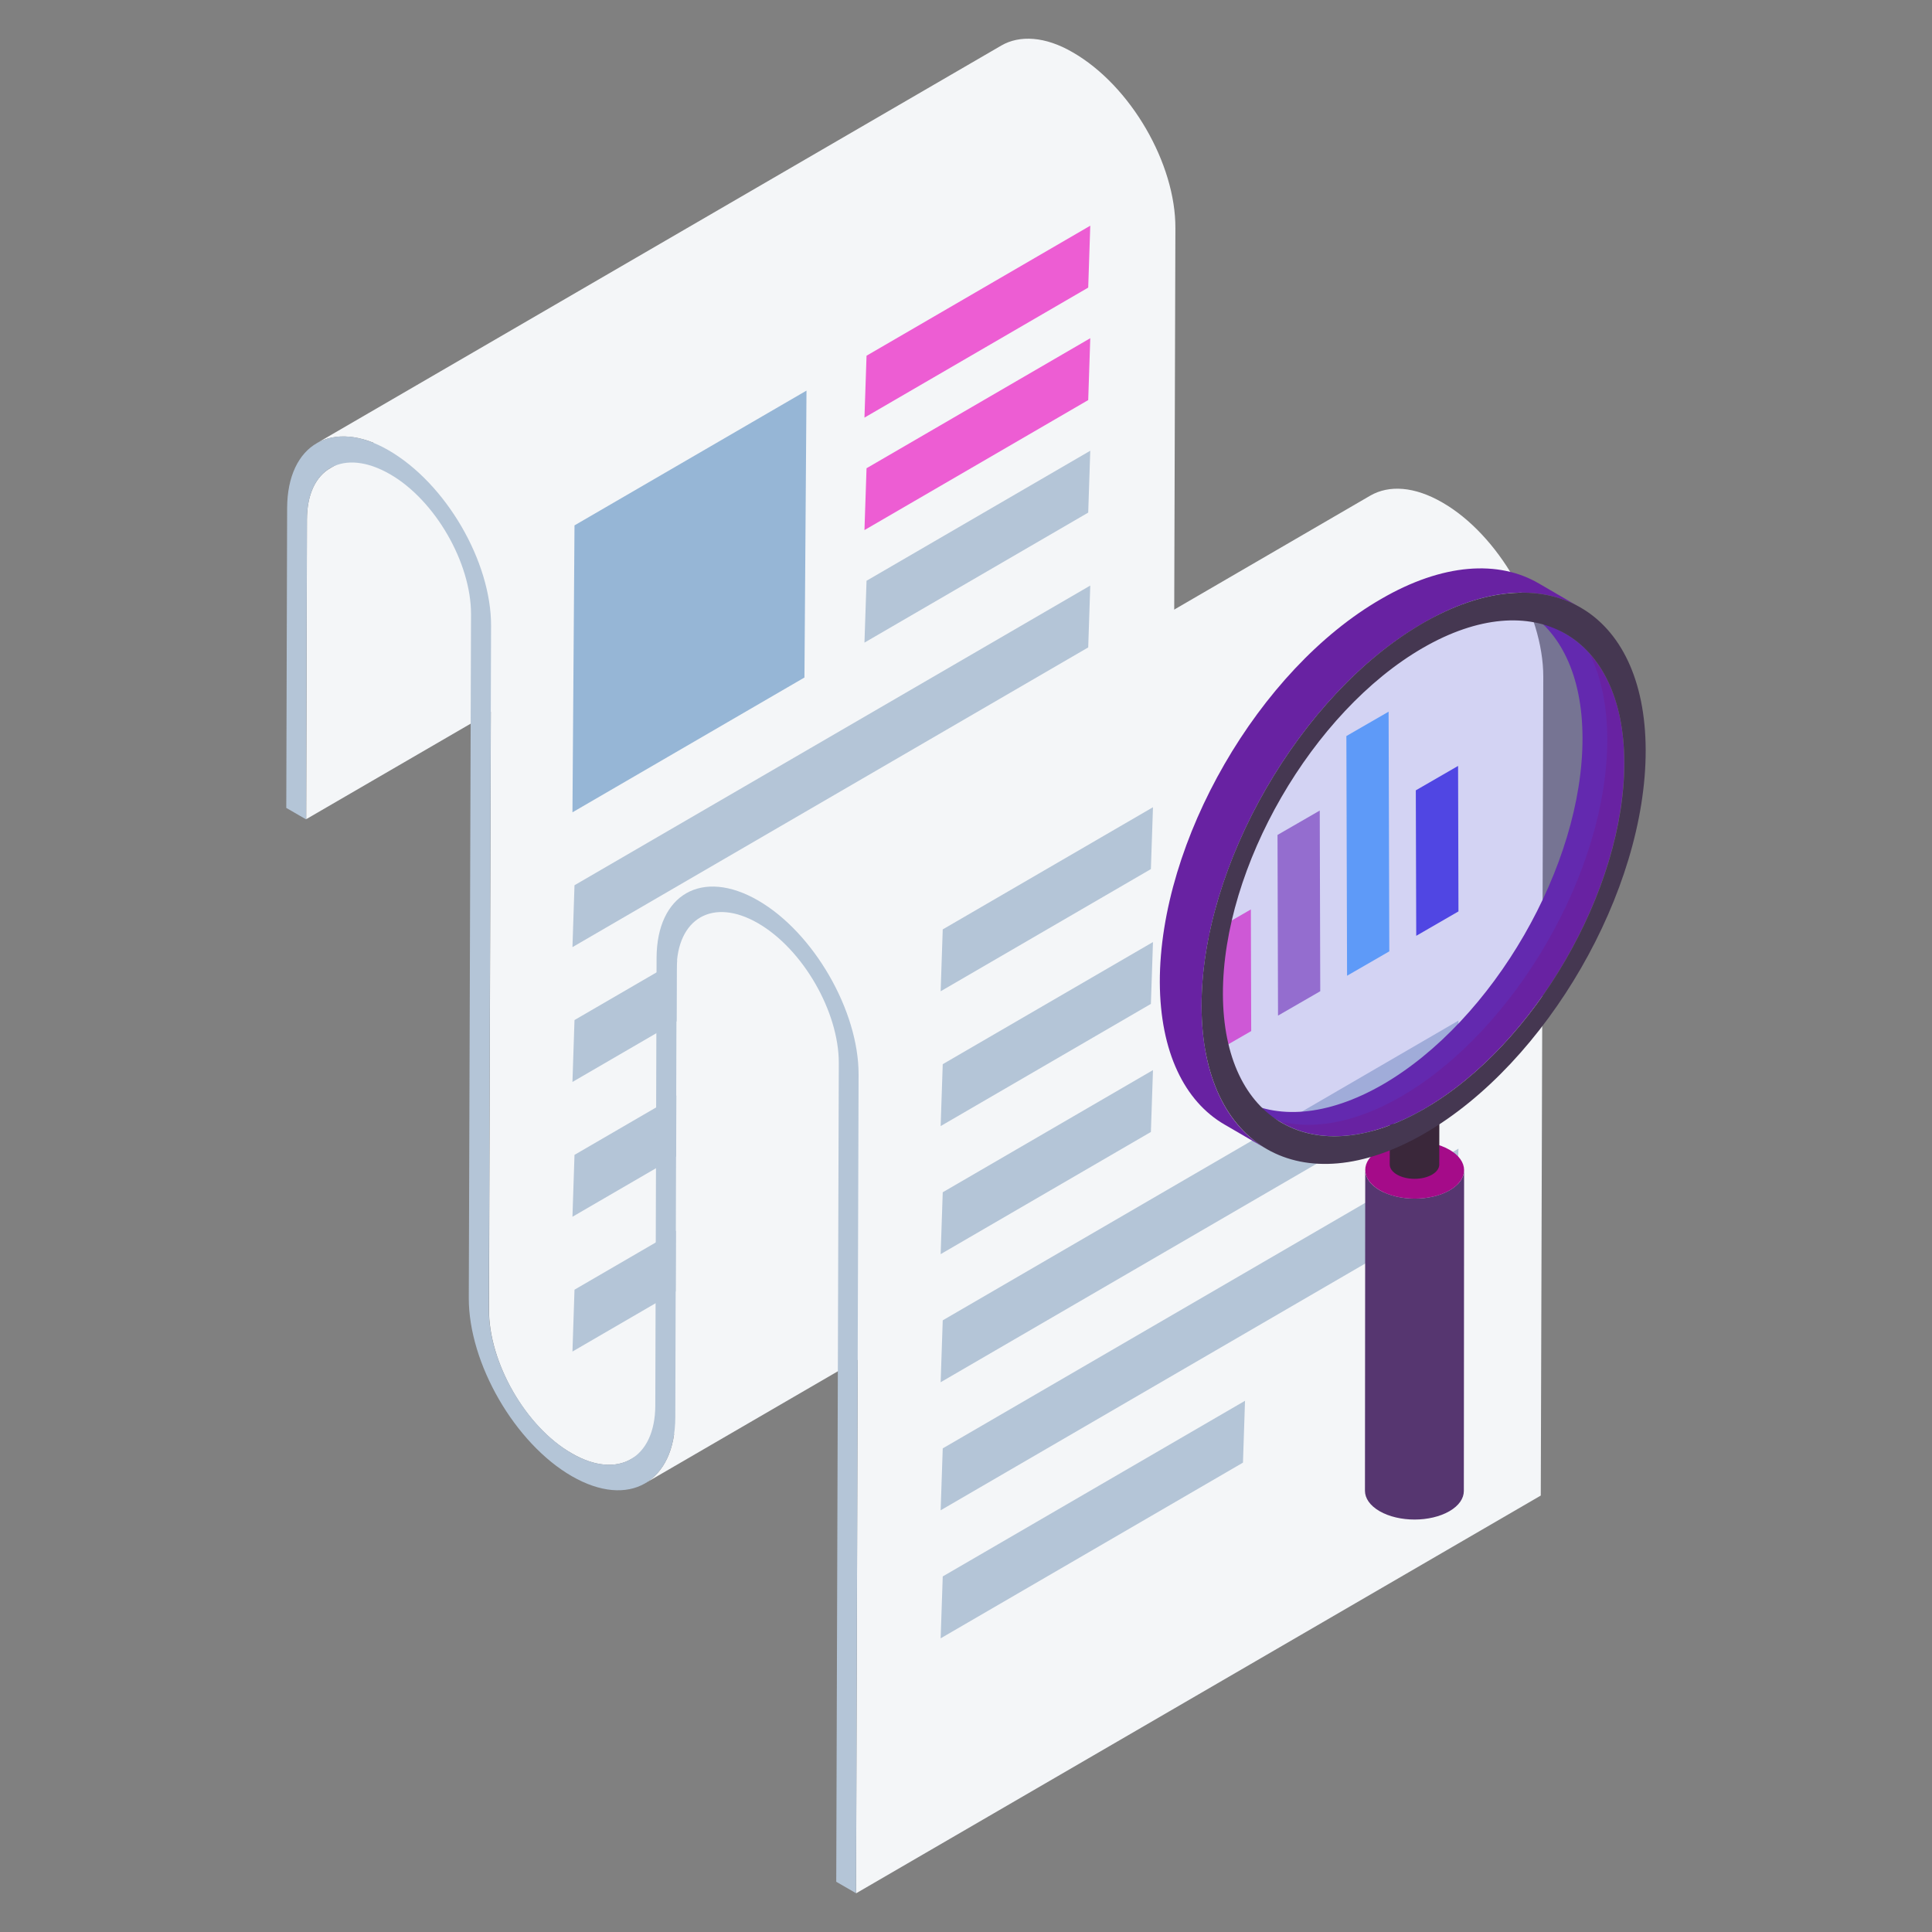 <svg xmlns="http://www.w3.org/2000/svg" enable-background="new 0 0 50 50" viewBox="0 0 50 50" id="DataMonitoring"><rect x="0" y="0" width="50" height="50" fill="#808080" stroke="none"/><path fill="#f4f6f8" d="M26.264,1.817c-0.377,0.212-0.599,0.677-0.609,1.334l-0.019,7.763l-17.711,10.286
					l0.019-7.753c0-0.657,0.232-1.121,0.609-1.334L26.264,1.817z" class="colord3dbea svgShape"></path><path fill="#f4f6f8" d="M33.921,27.534l-17.59,10.229c-0.393,0.229-0.938,0.197-1.538-0.153
					c-1.189-0.676-2.148-2.355-2.137-3.729l0.054-17.688c0-1.657-1.167-3.686-2.661-4.547
					c-0.72-0.414-1.385-0.447-1.854-0.174l17.72-10.294c0.469-0.273,1.134-0.24,1.843,0.174
					c1.505,0.862,2.672,2.89,2.661,4.558l-0.054,17.687c0,1.363,0.96,3.032,2.148,3.719
					C33.037,27.632,33.539,27.686,33.921,27.534z" class="colore3e7f0 svgShape"></path><polygon fill="#96b6d6" points="14.868 13.597 20.872 10.109 20.819 17.534 14.815 21.023" class="color96d696 svgShape"></polygon><polygon fill="#b4c5d7" points="14.868 22.91 28.216 15.154 28.163 16.755 14.815 24.512" class="colorb4bed7 svgShape"></polygon><polygon fill="#b4c5d7" points="14.868 26.399 28.216 18.643 28.163 20.244 14.815 28.001" class="colorb4bed7 svgShape"></polygon><polygon fill="#b4c5d7" points="14.868 29.888 28.216 22.131 28.163 23.733 14.815 31.49" class="colorb4bed7 svgShape"></polygon><polygon fill="#b4c5d7" points="14.868 33.377 28.216 25.62 28.163 27.222 14.815 34.978" class="colorb4bed7 svgShape"></polygon><g fill="#010001" class="color000000 svgShape"><path fill="#f4f6f8" d="M35.835,13.446c-0.377,0.222-0.609,0.686-0.609,1.353l-0.029,11.582
						c-0.01,0.841-0.3,1.431-0.783,1.711l-17.721,10.296c0.483-0.28,0.783-0.87,0.783-1.711l0.039-11.582
						c0-0.667,0.232-1.131,0.609-1.353L35.835,13.446z" class="colord3dbea svgShape"></path></g><path fill="#f4f6f8" d="M39.94,17.512l-0.065,21.193l-17.72,10.294l0.065-21.193c0-1.647-1.167-3.675-2.606-4.503
					c-0.72-0.415-1.385-0.459-1.854-0.186l17.709-10.294c0.48-0.273,1.134-0.24,1.865,0.185
					C38.773,13.837,39.94,15.866,39.94,17.512z" class="colore3e7f0 svgShape"></path><g fill="#010001" class="color000000 svgShape"><polygon fill="#b4c5d7" points="24.398 27.541 29.839 24.38 29.785 25.981 24.344 29.143" class="colorb4bed7 svgShape"></polygon><polygon fill="#b4c5d7" points="24.398 24.053 29.839 20.891 29.785 22.492 24.344 25.654" class="colorb4bed7 svgShape"></polygon><polygon fill="#b4c5d7" points="24.398 30.856 29.839 27.694 29.785 29.295 24.344 32.457" class="colorb4bed7 svgShape"></polygon><polygon fill="#b4c5d7" points="24.398 34.17 37.745 26.413 37.692 28.015 24.344 35.772" class="colorb4bed7 svgShape"></polygon><polygon fill="#b4c5d7" points="24.398 37.484 37.745 29.727 37.692 31.329 24.344 39.086" class="colorb4bed7 svgShape"></polygon><polygon fill="#b4c5d7" points="24.398 40.798 32.221 36.252 32.168 37.853 24.344 42.4" class="colorb4bed7 svgShape"></polygon></g><g fill="#010001" class="color000000 svgShape"><path fill="#b4c5d7" d="M10.051,11.65c1.494,0.862,2.663,2.887,2.658,4.547l-0.058,17.69
						c-0.004,1.369,0.956,3.039,2.147,3.726c1.191,0.688,2.157,0.13,2.161-1.239l0.033-11.582
						c0.005-1.653,1.181-2.323,2.626-1.489c1.438,0.83,2.607,2.855,2.602,4.508l-0.066,21.185l-0.512-0.296
						l0.066-21.185c0.004-1.333-0.931-2.953-2.092-3.623c-1.16-0.67-2.102-0.133-2.106,1.2l-0.033,11.582
						c-0.005,1.695-1.206,2.38-2.681,1.528c-1.469-0.848-2.669-2.919-2.664-4.614l0.058-17.69
						c0.004-1.334-0.931-2.953-2.092-3.623c-1.204-0.695-2.151-0.162-2.155,1.171l-0.022,7.759l-0.512-0.296
						l0.022-7.759C7.437,11.491,8.613,10.82,10.051,11.65z" class="colorb4bed7 svgShape"></path></g><g fill="#010001" class="color000000 svgShape"><polygon fill="#5046e4" points="36.641 20.454 36.652 24.219 37.745 23.587 37.735 19.822" class="color7bb1ff svgShape"></polygon><polygon fill="#ed5dd3" points="31.279 24.167 31.288 27.315 32.381 26.684 32.372 23.536" class="colored5d71 svgShape"></polygon><polygon fill="#a577cb" points="33.062 21.608 33.075 26.284 34.168 25.653 34.155 20.977" class="color77cb77 svgShape"></polygon><polygon fill="#61affe" points="34.844 19.049 34.862 25.252 35.955 24.621 35.937 18.418" class="colorfebb61 svgShape"></polygon></g><g fill="#010001" class="color000000 svgShape"><g fill="#010001" class="color000000 svgShape"><path fill="#563670" d="M37.891,30.284l-0.007,8.305c-0.001,0.188-0.124,0.377-0.372,0.52
							c-0.498,0.289-1.308,0.289-1.809,0c-0.252-0.146-0.378-0.337-0.378-0.528l0.007-8.305
							c-0.001,0.191,0.125,0.382,0.378,0.528c0.501,0.289,1.311,0.289,1.809,0
							C37.766,30.66,37.89,30.472,37.891,30.284z" class="color704536 svgShape"></path><path fill="#a50b89" d="M37.513,29.756c-0.501-0.289-1.311-0.289-1.809,0c-0.498,0.289-0.495,0.758,0.006,1.048
						c0.501,0.289,1.311,0.289,1.809,0C38.017,30.515,38.014,30.045,37.513,29.756z" class="color885e4b svgShape"></path></g><g fill="#010001" class="color000000 svgShape"><path fill="#3a273a" d="M37.251,28.558l-0.003,1.58c-0,0.095-0.062,0.189-0.186,0.261
							c-0.25,0.145-0.656,0.145-0.907,0c-0.127-0.073-0.19-0.169-0.189-0.265l0.003-1.58
							c-0,0.096,0.063,0.192,0.189,0.265c0.251,0.145,0.657,0.145,0.907,0
							C37.189,28.746,37.251,28.652,37.251,28.558z" class="color272e3a svgShape"></path><path fill="#b4d6f9" d="M37.062,28.635c-0.251-0.145-0.657-0.145-0.907,0c-0.25,0.145-0.248,0.38,0.003,0.525
						c0.251,0.145,0.657,0.145,0.907,0C37.314,29.016,37.313,28.78,37.062,28.635z" class="colorf9d5b4 svgShape"></path></g><path fill="#6822a2" d="M32.085,28.431l1.08,0.621c0.95,0.551,2.252,0.475,3.692-0.352
						c2.865-1.655,5.186-5.676,5.178-8.97c0-1.632-0.582-2.781-1.517-3.325l-1.08-0.628
						c0.935,0.544,1.517,1.693,1.517,3.325c0.008,3.294-2.313,7.316-5.178,8.97
						C34.337,28.898,33.034,28.975,32.085,28.431z" class="color4c5671 svgShape"></path><path fill="#5046e4" d="M30.883,25.314c0.007,3.392,2.421,4.77,5.378,3.064
									c2.949-1.707,5.349-5.856,5.335-9.255c-0.007-3.392-2.421-4.764-5.37-3.057
									C33.269,17.765,30.876,21.915,30.883,25.314z" enable-background="new" opacity=".2" class="color7bb1ff svgShape"></path><path fill="#6822a2" d="M30.016,25.42c0.008,1.808,0.643,3.087,1.678,3.685l1.08,0.628
						c-1.034-0.597-1.67-1.877-1.678-3.684c-0.008-3.647,2.559-8.097,5.73-9.921
						c1.593-0.927,3.041-1.011,4.083-0.398l-1.08-0.628c-1.042-0.613-2.49-0.528-4.083,0.398
						C32.575,17.323,30.009,21.774,30.016,25.42z" class="color4c5671 svgShape"></path><g fill="#010001" class="color000000 svgShape"><path fill="#453751" d="M42.59,19.41c0.01,3.642-2.559,8.097-5.728,9.927
								c-3.169,1.83-5.755,0.351-5.766-3.291c-0.01-3.642,2.559-8.092,5.728-9.921
								C39.994,14.295,42.58,15.768,42.59,19.41z M36.86,28.697c2.861-1.652,5.187-5.674,5.177-8.967
								c-0.009-3.288-2.35-4.616-5.211-2.964c-2.861,1.652-5.187,5.674-5.177,8.962
								C31.658,29.02,33.999,30.349,36.86,28.697" enable-background="new" class="color373f51 svgShape"></path></g></g><polygon fill="#ed5dd3" points="22.426 12.118 28.216 8.753 28.163 10.354 22.372 13.719" class="colored5d71 svgShape"></polygon><polygon fill="#b4c5d7" points="22.426 15.03 28.216 11.665 28.163 13.266 22.372 16.631" class="colorb4bed7 svgShape"></polygon><polygon fill="#ed5dd3" points="22.426 9.206 28.216 5.841 28.163 7.443 22.372 10.808" class="colored5d71 svgShape"></polygon></svg>